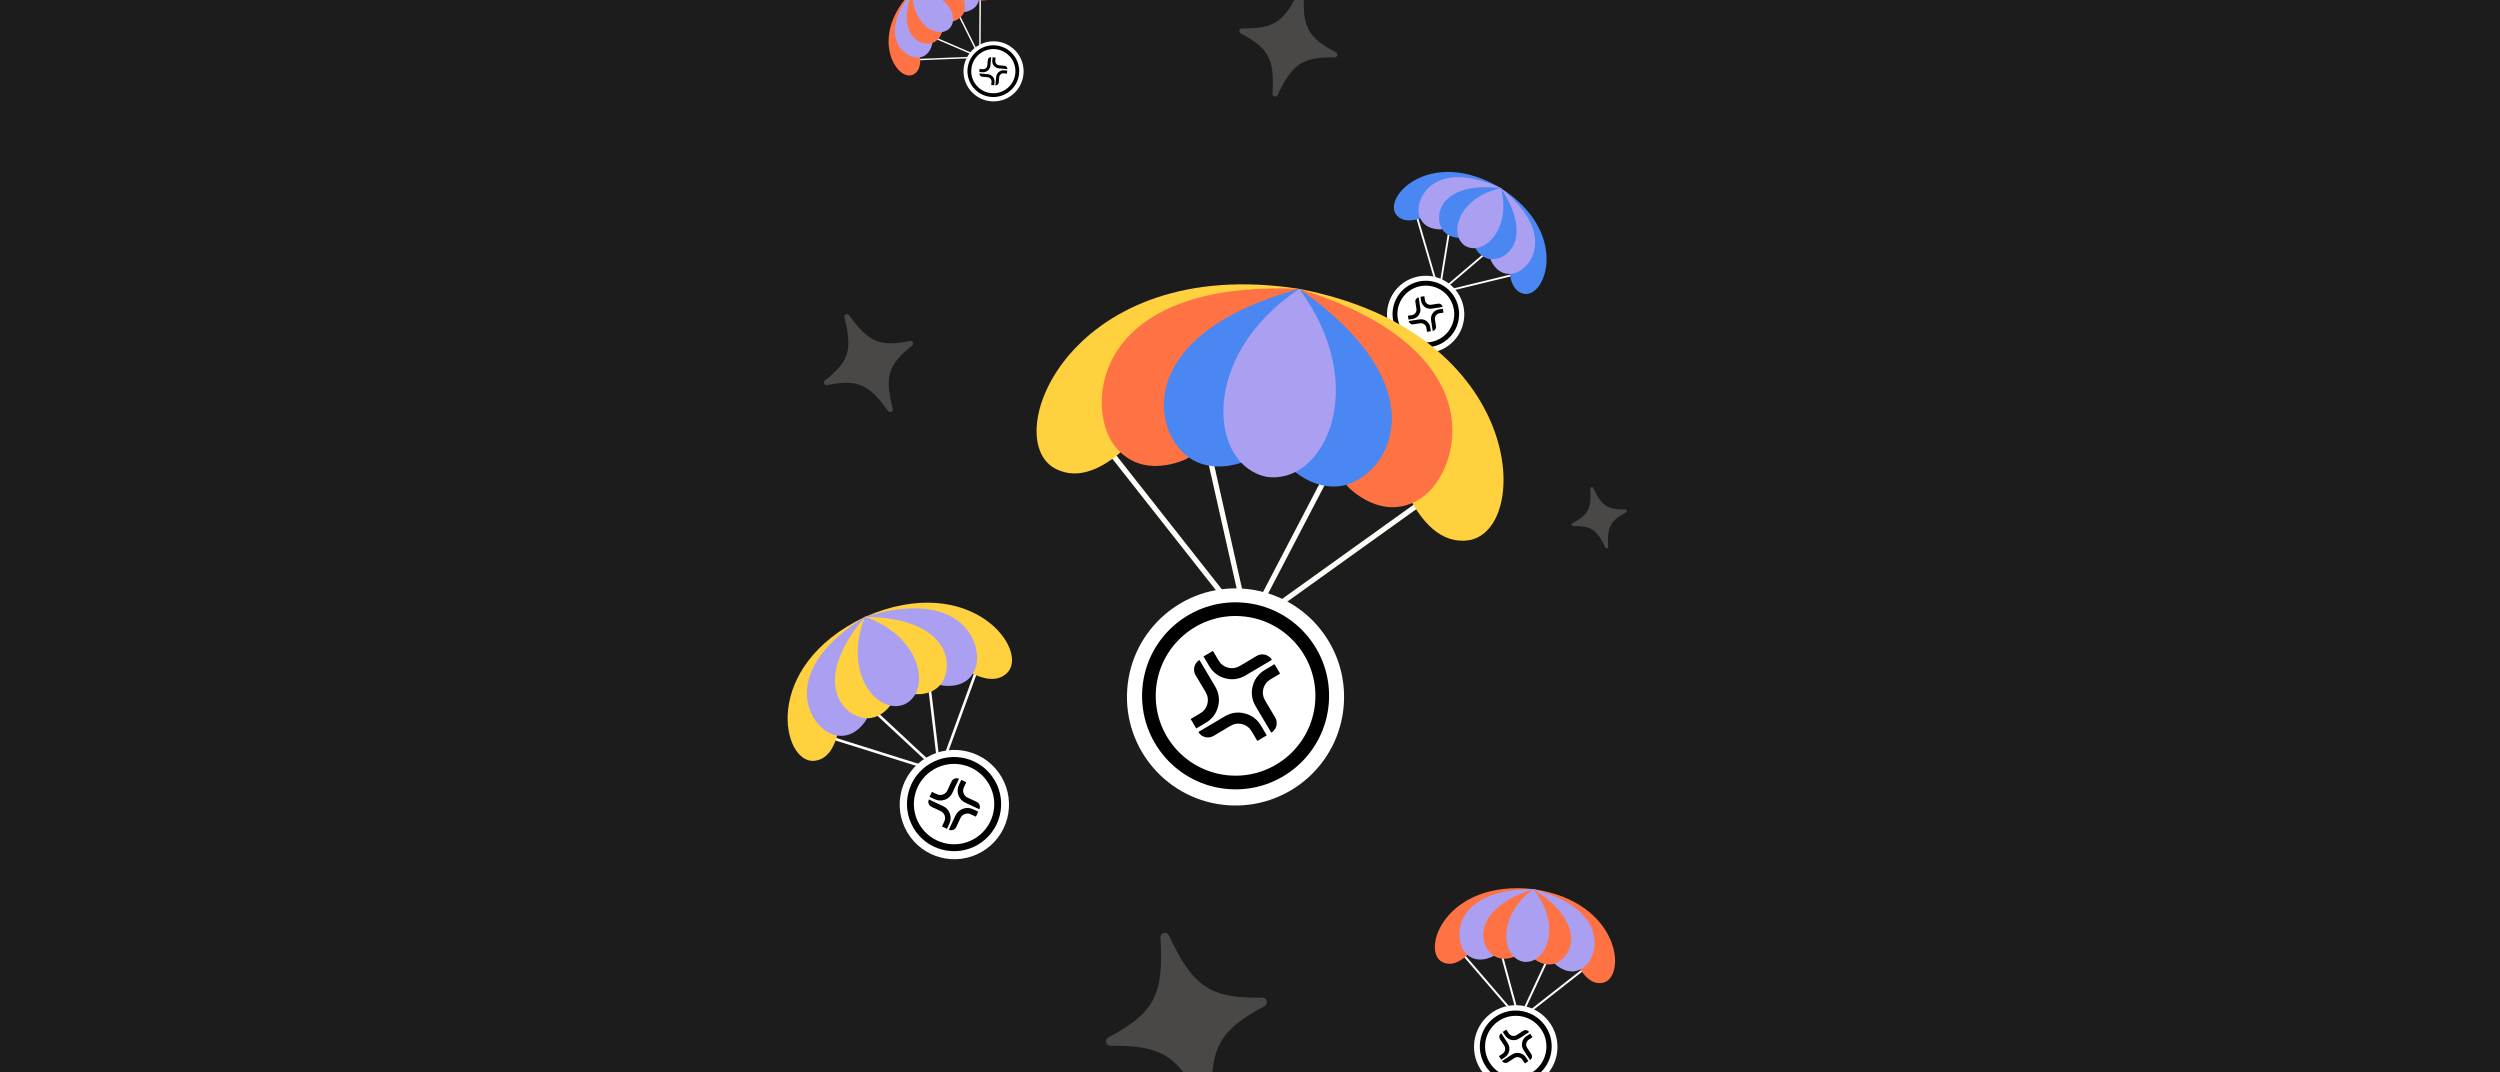 <svg xmlns="http://www.w3.org/2000/svg" fill="none" viewBox="0 0 1632 700" height="700" width="1632">
<g clip-path="url(#clip0_972_41097)">
<rect fill="#1C1C1C" height="700" width="1632"></rect>
<g filter="url(#filter0_d_972_41097)">
<g clip-path="url(#clip1_972_41097)">
<path stroke-linecap="round" stroke-miterlimit="10" stroke-width="1.215" stroke="#FFFDF8" d="M921.459 124.719L939.451 186.332"></path>
<path stroke-linecap="round" stroke-miterlimit="10" stroke-width="1.215" stroke="#FFFDF8" d="M1000.79 171.415L939.451 186.332"></path>
<path stroke-linecap="round" stroke-miterlimit="10" stroke-width="1.215" stroke="#FFFDF8" d="M973.597 157.167L939.451 186.332"></path>
<path stroke-linecap="round" stroke-miterlimit="10" stroke-width="1.215" stroke="#FFFDF8" d="M946.745 141.557L939.451 186.332"></path>
</g>
<g clip-path="url(#clip2_972_41097)">
<path fill="#4A87F2" d="M979.847 118.007C933.562 90.394 901.896 124.129 911.688 135.576C920.045 145.346 939.169 131.499 939.169 131.499C939.169 131.499 965.425 141.252 979.841 118.015C965.437 141.259 985.846 160.441 985.846 160.441C985.846 160.441 981.945 183.728 994.411 186.87C1009.02 190.55 1025.16 147.188 979.847 118.007Z"></path>
<path fill="#AB9FF2" d="M979.847 118.007C936.079 98.098 923.597 124.722 926.352 135.454C929.051 145.959 940.876 144.843 940.876 144.843C940.876 144.843 965.422 141.257 979.84 118.018C965.435 141.262 973.134 164.846 973.134 164.846C973.134 164.846 977.392 175.933 988.002 173.681C998.839 171.377 1017.14 148.358 979.847 118.007Z"></path>
<path fill="#4A87F2" d="M979.847 118.007C938.414 113.115 934.998 138.312 942.647 146.326C948.93 152.909 960.159 149.758 960.163 149.757C960.161 149.76 962.334 161.22 971.024 163.921C981.598 167.206 1002.65 152.944 979.847 118.007Z"></path>
<path fill="#AB9FF2" d="M956.256 155.532C967.902 162.753 986.997 145.478 979.847 118.007C952.06 123.815 945.074 148.598 956.719 155.819"></path>
</g>
<path fill="white" d="M941.702 177.726L941.702 177.726C929.174 171.632 914.078 176.848 907.985 189.376L907.985 189.376C901.891 201.904 907.107 217 919.635 223.093L919.635 223.094C932.163 229.187 947.259 223.971 953.353 211.443L953.353 211.443C959.446 198.915 954.23 183.819 941.702 177.726Z"></path>
<path stroke-width="3.179" stroke="black" d="M921.969 218.287C931.971 223.152 944.023 218.987 948.887 208.985C953.752 198.983 949.588 186.932 939.586 182.067C929.584 177.202 917.532 181.366 912.667 191.368C907.802 201.37 911.967 213.422 921.969 218.287Z"></path>
<path fill="black" d="M934.734 196.639C932.999 196.904 931.452 196.532 930.099 195.522C928.742 194.513 927.934 193.155 927.674 191.447L927.286 188.907L929.802 188.523L930.189 191.064C930.343 192.074 930.817 192.872 931.615 193.456C932.408 194.041 933.32 194.255 934.342 194.099L938.787 193.408C940.2 193.188 941.522 194.157 941.738 195.571L934.734 196.639Z"></path>
<path fill="black" d="M934.202 204.196C933.937 202.458 934.307 200.909 935.314 199.554C936.321 198.194 937.676 197.387 939.381 197.127L941.916 196.74L942.301 199.26L939.765 199.647C938.756 199.801 937.96 200.275 937.377 201.073C936.794 201.868 936.581 202.781 936.738 203.806L937.432 208.268C937.651 209.678 936.683 210.998 935.273 211.214L934.202 204.196Z"></path>
<path fill="black" d="M926.615 203.666C928.35 203.401 929.896 203.773 931.25 204.783C932.607 205.792 933.414 207.15 933.675 208.857L934.062 211.398L931.547 211.782L931.159 209.241C931.005 208.23 930.531 207.433 929.734 206.848C928.94 206.264 928.028 206.05 927.006 206.206L922.561 206.897C921.149 207.117 919.826 206.148 919.611 204.734L926.615 203.666Z"></path>
<path fill="black" d="M927.18 196.329C927.445 198.067 927.075 199.616 926.068 200.972C925.061 202.331 923.706 203.138 922.002 203.399L919.466 203.786L919.081 201.265L921.617 200.878C922.626 200.724 923.422 200.25 924.005 199.452C924.588 198.657 924.801 197.744 924.645 196.719L923.951 192.257C923.731 190.847 924.699 189.527 926.109 189.311L927.18 196.329Z"></path>
</g>
<g clip-path="url(#clip3_972_41097)">
<path stroke-linecap="round" stroke-miterlimit="10" stroke-width="1.718" stroke="#FFFDF8" d="M526.724 476.628L613.337 503.838"></path>
<path stroke-linecap="round" stroke-miterlimit="10" stroke-width="1.718" stroke="#FFFDF8" d="M643.945 419.968L613.337 503.838"></path>
<path stroke-linecap="round" stroke-miterlimit="10" stroke-width="1.718" stroke="#FFFDF8" d="M605.835 440.766L613.337 503.838"></path>
<path stroke-linecap="round" stroke-miterlimit="10" stroke-width="1.718" stroke="#FFFDF8" d="M566.388 460.101L613.337 503.838"></path>
</g>
<g clip-path="url(#clip4_972_41097)">
<path fill="#FFD13F" d="M564.672 402.667C495.845 435.438 510.669 499.18 531.826 496.648C549.881 494.488 548.606 461.116 548.606 461.116C548.606 461.116 580.696 437.885 564.678 402.68C580.713 437.877 619.305 428.928 619.305 428.928C619.305 428.928 643.638 451.802 657.122 439.602C672.92 425.31 634.577 372.276 564.672 402.667Z"></path>
<path fill="#AB9FF2" d="M564.672 402.667C506.885 438.526 528.407 474.116 543.195 479.3C557.673 484.373 565.645 469.586 565.645 469.586C565.645 469.586 580.7 437.893 564.68 402.684C580.715 437.881 614.506 447.341 614.506 447.341C614.506 447.341 630.892 451.037 636.573 436.787C642.373 422.229 629.658 382.63 564.672 402.667Z"></path>
<path fill="#FFD13F" d="M564.672 402.667C526.386 447.57 553.346 471.372 568.78 468.666C581.459 466.444 586.568 450.76 586.57 450.754C586.572 450.758 601.76 457.201 611.761 449.098C623.928 439.237 623.678 403.274 564.672 402.667Z"></path>
<path fill="#AB9FF2" d="M590.296 459.884C607.935 451.854 602.606 415.825 564.672 402.667C549.688 439.917 573.359 467.596 590.998 459.565"></path>
</g>
<path fill="white" d="M604.979 494.433L604.978 494.433C587.973 504.387 582.257 526.242 592.211 543.247L592.211 543.248C602.165 560.253 624.02 565.969 641.026 556.015L641.026 556.015C658.031 546.061 663.748 524.206 653.793 507.2L653.793 507.2C643.839 490.195 621.984 484.478 604.979 494.433Z"></path>
<path stroke-width="4.496" stroke="black" d="M637.203 549.496C650.78 541.549 655.343 524.1 647.396 510.524C639.449 496.947 622.001 492.383 608.424 500.331C594.848 508.278 590.284 525.726 598.231 539.303C606.178 552.879 623.627 557.443 637.203 549.496Z"></path>
<path fill="black" d="M621.758 517.481C620.707 519.73 619.056 521.257 616.805 522.057C614.552 522.861 612.32 522.744 610.107 521.71L606.814 520.171L608.337 516.911L611.631 518.45C612.941 519.062 614.252 519.131 615.565 518.651C616.876 518.177 617.843 517.272 618.463 515.947L621.139 510.175C621.99 508.341 624.169 507.546 626 508.402L621.758 517.481Z"></path>
<path fill="black" d="M630.231 524.04C627.978 522.987 626.447 521.335 625.643 519.086C624.834 516.835 624.948 514.606 625.98 512.397L627.516 509.11L630.783 510.636L629.247 513.923C628.636 515.231 628.569 516.54 629.051 517.852C629.528 519.163 630.435 520.13 631.763 520.751L637.558 523.438C639.389 524.287 640.182 526.462 639.328 528.29L630.231 524.04Z"></path>
<path fill="black" d="M623.65 532.55C624.701 530.301 626.353 528.774 628.603 527.974C630.856 527.169 633.088 527.286 635.301 528.32L638.594 529.859L637.071 533.12L633.778 531.581C632.467 530.969 631.157 530.9 629.843 531.379C628.532 531.854 627.565 532.758 626.945 534.084L624.269 539.856C623.418 541.69 621.24 542.485 619.408 541.629L623.65 532.55Z"></path>
<path fill="black" d="M615.463 526.124C617.716 527.177 619.247 528.829 620.051 531.078C620.86 533.329 620.746 535.558 619.713 537.767L618.178 541.054L614.911 539.528L616.447 536.241C617.058 534.933 617.125 533.624 616.643 532.312C616.166 531.001 615.259 530.034 613.931 529.413L608.136 526.726C606.305 525.877 605.512 523.702 606.366 521.873L615.463 526.124Z"></path>
<path fill="#FFFDF8" d="M871.194 37.477C850.522 37.164 843.713 41.523 834.033 61.995C833.193 63.739 830.55 63.059 830.673 61.141C832.073 38.559 828.222 31.461 809.948 21.836C808.303 20.964 808.933 18.488 810.806 18.523C831.478 18.836 838.269 14.46 847.967 -5.995C848.807 -7.739 851.45 -7.059 851.327 -5.141C849.927 17.441 853.778 24.539 872.052 34.164C873.697 35.036 873.067 37.512 871.194 37.477Z" opacity="0.2"></path>
<path fill="#FFFDF8" d="M1061.48 334.484C1051.19 339.992 1049.03 344.036 1049.82 356.935C1049.88 358.041 1048.4 358.419 1047.92 357.423C1042.47 345.739 1038.65 343.239 1027.02 343.419C1025.96 343.438 1025.61 342.024 1026.53 341.526C1036.82 336.018 1038.97 331.974 1038.18 319.065C1038.12 317.959 1039.6 317.581 1040.08 318.577C1045.53 330.261 1049.35 332.761 1060.98 332.581C1062.04 332.562 1062.39 333.976 1061.47 334.474L1061.48 334.484Z" opacity="0.2"></path>
<path fill="#FFFDF8" d="M825.472 656.803C795.484 672.777 789.164 684.505 791.462 721.912C791.663 725.118 787.326 726.216 785.947 723.327C770.033 689.444 758.888 682.194 724.964 682.714C721.89 682.772 720.856 678.67 723.556 677.225C753.545 661.252 759.836 649.524 757.538 612.088C757.337 608.882 761.674 607.785 763.053 610.673C778.967 644.556 790.112 651.806 824.036 651.286C827.11 651.228 828.144 655.33 825.444 656.774L825.472 656.803Z" opacity="0.2"></path>
<path fill="#FFFDF8" d="M595.492 225.606C579.801 238.058 577.393 245.5 582.747 266.808C583.209 268.634 580.809 269.736 579.698 268.22C566.819 250.417 559.571 247.446 539.935 251.418C538.157 251.784 537.116 249.532 538.528 248.407C554.219 235.956 556.61 228.517 551.253 207.192C550.791 205.366 553.191 204.264 554.302 205.78C567.181 223.583 574.429 226.554 594.065 222.582C595.843 222.216 596.884 224.468 595.472 225.593L595.492 225.606Z" opacity="0.2"></path>
<g clip-path="url(#clip5_972_41097)">
<path stroke-linecap="round" stroke-miterlimit="10" stroke-width="3.413" stroke="#FFFDF8" d="M703.035 267.412L814.643 409.057"></path>
<path stroke-linecap="round" stroke-miterlimit="10" stroke-width="3.413" stroke="#FFFDF8" d="M958.791 305.755L814.643 409.057"></path>
<path stroke-linecap="round" stroke-miterlimit="10" stroke-width="3.413" stroke="#FFFDF8" d="M872.979 297.189L814.643 409.057"></path>
<path stroke-linecap="round" stroke-miterlimit="10" stroke-width="3.413" stroke="#FFFDF8" d="M786.612 284.724L814.643 409.057"></path>
</g>
<g clip-path="url(#clip6_972_41097)">
<path fill="#FFD13F" d="M848.125 188.586C698.513 165.257 651.439 286.426 688.981 305.967C721.02 322.646 756.305 266.473 756.305 266.473C756.305 266.473 834.967 264.305 848.12 188.613C835.003 264.311 908.336 292.855 908.336 292.855C908.336 292.855 922.632 357.632 958.418 352.722C1000.34 346.97 996.84 217.026 848.125 188.586Z"></path>
<path fill="#FF7243" d="M848.125 188.586C713.165 182.688 708.61 265.175 727.062 290.244C745.131 314.781 774.77 299.453 774.77 299.453C774.77 299.453 834.964 264.323 848.119 188.622C835.001 264.32 879.839 317.685 879.839 317.685C879.839 317.685 902.581 342.103 927.861 325.088C953.68 307.702 977.173 228.5 848.125 188.586Z"></path>
<path fill="#4A87F2" d="M848.125 188.586C735.026 219.364 752.594 288.608 780.944 301.455C804.231 312.009 830.179 292.003 830.19 291.996C830.188 292.005 847.888 319.585 873.369 317.493C904.372 314.945 944.242 255.669 848.125 188.586Z"></path>
<path fill="#AB9FF2" d="M826.076 311.147C864.007 317.73 895.617 252.656 848.125 188.586C781.824 232.91 789.653 304.827 827.584 311.409"></path>
</g>
<path fill="white" d="M811.466 384.267L811.466 384.267C772.42 381.549 738.565 410.999 735.848 450.045L735.848 450.045C733.13 489.091 762.58 522.946 801.626 525.663L801.626 525.663C840.672 528.381 874.527 498.931 877.244 459.885L877.244 459.885C879.962 420.839 850.512 386.984 811.466 384.267Z"></path>
<path stroke-width="8.931" stroke="black" d="M802.657 510.688C833.83 512.857 860.859 489.345 863.028 458.172C865.197 427 841.685 399.97 810.513 397.801C779.34 395.632 752.311 419.144 750.141 450.316C747.972 481.489 771.484 508.518 802.657 510.688Z"></path>
<path fill="black" d="M813.177 440.87C808.935 443.383 804.515 444.037 799.927 442.829C795.33 441.626 791.8 438.934 789.327 434.759L785.648 428.545L791.8 424.903L795.479 431.116C796.943 433.588 799.016 435.168 801.707 435.853C804.389 436.543 806.989 436.143 809.49 434.662L820.345 428.191C823.794 426.135 828.259 427.272 830.306 430.728L813.177 440.87Z"></path>
<path fill="black" d="M819.731 461.12C817.214 456.869 816.553 452.444 817.752 447.854C818.947 443.256 821.631 439.726 825.798 437.259L831.999 433.587L835.649 439.75L829.448 443.422C826.98 444.882 825.404 446.955 824.724 449.647C824.04 452.331 824.444 454.934 825.928 457.439L832.424 468.338C834.477 471.782 833.342 476.238 829.893 478.281L819.731 461.12Z"></path>
<path fill="black" d="M799.404 467.708C803.646 465.196 808.066 464.541 812.654 465.75C817.251 466.953 820.781 469.645 823.253 473.82L826.932 480.033L820.781 483.676L817.102 477.463C815.638 474.991 813.565 473.41 810.874 472.725C808.192 472.035 805.592 472.435 803.091 473.916L792.236 480.387C788.786 482.443 784.322 481.307 782.275 477.851L799.404 467.708Z"></path>
<path fill="black" d="M793.17 447.997C795.686 452.248 796.348 456.673 795.148 461.263C793.954 465.862 791.27 469.39 787.102 471.858L780.901 475.53L777.252 469.368L783.453 465.695C785.92 464.234 787.496 462.162 788.176 459.47C788.861 456.786 788.457 454.183 786.973 451.678L780.476 440.779C778.423 437.335 779.558 432.879 783.008 430.836L793.17 447.997Z"></path>
<g clip-path="url(#clip7_972_41097)">
<path stroke-linecap="round" stroke-miterlimit="10" stroke-width="1.312" stroke="#FFFDF8" d="M946.577 613.127L991.816 665.659"></path>
<path stroke-linecap="round" stroke-miterlimit="10" stroke-width="1.312" stroke="#FFFDF8" d="M1045.45 623.569L991.816 665.659"></path>
<path stroke-linecap="round" stroke-miterlimit="10" stroke-width="1.312" stroke="#FFFDF8" d="M1012.35 621.716L991.816 665.659"></path>
<path stroke-linecap="round" stroke-miterlimit="10" stroke-width="1.312" stroke="#FFFDF8" d="M978.967 618.376L991.816 665.659"></path>
</g>
<g clip-path="url(#clip8_972_41097)">
<path fill="#FF7243" d="M1000.98 580.421C943.128 573.967 927.078 621.294 941.825 628.17C954.41 634.04 967.02 611.874 967.02 611.874C967.02 611.874 997.196 609.723 1000.98 580.431C997.21 609.725 1025.85 619.459 1025.85 619.459C1025.85 619.459 1032.43 644.099 1046.09 641.614C1062.1 638.702 1058.58 588.852 1000.98 580.421Z"></path>
<path fill="#AB9FF2" d="M1000.98 580.421C949.048 580.416 948.68 612.174 956.187 621.493C963.538 630.615 974.665 624.231 974.665 624.231C974.665 624.231 997.196 609.73 1000.98 580.435C997.21 609.728 1015.33 629.473 1015.33 629.473C1015.33 629.473 1024.47 638.47 1033.89 631.512C1043.52 624.402 1051.21 593.589 1000.98 580.421Z"></path>
<path fill="#FF7243" d="M1000.98 580.421C958.059 594.137 965.966 620.437 977.07 624.897C986.191 628.56 995.822 620.441 995.826 620.438C995.825 620.442 1003.09 630.738 1012.84 629.508C1024.7 628.01 1039.02 604.576 1000.98 580.421Z"></path>
<path fill="#AB9FF2" d="M994.566 627.863C1009.24 629.756 1020.3 604.233 1000.98 580.421C976.26 598.555 980.471 626.046 995.15 627.938"></path>
</g>
<path fill="white" d="M990.18 656.191L990.18 656.191C975.138 655.802 962.629 667.68 962.239 682.722L962.239 682.722C961.85 697.764 973.728 710.273 988.77 710.663L988.77 710.663C1003.81 711.052 1016.32 699.174 1016.71 684.132L1016.71 684.132C1017.1 669.09 1005.22 656.581 990.18 656.191Z"></path>
<path stroke-width="3.433" stroke="black" d="M988.915 704.894C1000.92 705.205 1010.91 695.722 1011.22 683.713C1011.53 671.704 1002.05 661.716 990.041 661.405C978.032 661.094 968.044 670.578 967.734 682.587C967.423 694.596 976.906 704.583 988.915 704.894Z"></path>
<path fill="black" d="M991.786 677.902C990.198 678.938 988.512 679.264 986.729 678.877C984.944 678.492 983.543 677.517 982.523 675.955L981.006 673.63L983.308 672.128L984.825 674.453C985.428 675.377 986.251 675.95 987.296 676.168C988.338 676.388 989.33 676.191 990.265 675.58L994.326 672.913C995.617 672.065 997.351 672.427 998.194 673.72L991.786 677.902Z"></path>
<path fill="black" d="M994.642 685.57C993.604 683.98 993.276 682.291 993.66 680.508C994.042 678.722 995.013 677.321 996.573 676.304L998.893 674.79L1000.4 677.096L998.078 678.61C997.154 679.212 996.584 680.035 996.368 681.08C996.15 682.122 996.349 683.115 996.96 684.052L999.638 688.13C1000.48 689.418 1000.12 691.149 998.833 691.991L994.642 685.57Z"></path>
<path fill="black" d="M986.945 688.441C988.533 687.405 990.219 687.08 992.002 687.467C993.787 687.852 995.188 688.827 996.208 690.389L997.725 692.713L995.423 694.216L993.906 691.891C993.303 690.966 992.48 690.394 991.435 690.176C990.393 689.956 989.401 690.153 988.466 690.764L984.405 693.431C983.114 694.278 981.381 693.917 980.537 692.623L986.945 688.441Z"></path>
<path fill="black" d="M984.221 680.975C985.259 682.565 985.587 684.254 985.203 686.037C984.821 687.823 983.85 689.223 982.29 690.241L979.97 691.755L978.465 689.449L980.785 687.935C981.709 687.333 982.279 686.51 982.495 685.465C982.713 684.423 982.514 683.43 981.903 682.492L979.225 678.415C978.378 677.127 978.74 675.396 980.03 674.554L984.221 680.975Z"></path>
<g clip-path="url(#clip9_972_41097)">
<path stroke-linecap="round" stroke-miterlimit="10" stroke-width="0.944" stroke="#FFFDF8" d="M589.78 39.282L639.639 37.307"></path>
<path stroke-linecap="round" stroke-miterlimit="10" stroke-width="0.944" stroke="#FFFDF8" d="M639.931 -11.763L639.639 37.307"></path>
<path stroke-linecap="round" stroke-miterlimit="10" stroke-width="0.944" stroke="#FFFDF8" d="M624.067 6.062L639.639 37.307"></path>
<path stroke-linecap="round" stroke-miterlimit="10" stroke-width="0.944" stroke="#FFFDF8" d="M607.24 23.379L639.639 37.307"></path>
</g>
<g clip-path="url(#clip10_972_41097)">
<path fill="#FF7243" d="M595.706 -6.021C566.167 23.694 585.653 53.928 596.13 48.696C605.072 44.231 598.227 27.2 598.227 27.2C598.227 27.2 610.525 9.231 595.711 -6.015C610.532 9.224 628.842 -2.56 628.842 -2.56C628.842 -2.56 645.672 4.766 650.388 -4.046C655.913 -14.37 626.243 -34.704 595.706 -6.021Z"></path>
<path fill="#AB9FF2" d="M595.706 -6.021C572.452 23.245 590.185 37.67 598.798 37.612C607.229 37.553 608.614 28.424 608.614 28.424C608.614 28.424 610.529 9.235 595.713 -6.014C610.534 9.226 629.772 7.857 629.772 7.857C629.772 7.857 638.936 6.732 639.234 -1.694C639.536 -10.302 625.617 -28.435 595.706 -6.021Z"></path>
<path fill="#FF7243" d="M595.706 -6.021C584.219 24.309 602.581 31.628 610.065 27.367C616.213 23.867 615.95 14.805 615.95 14.801C615.952 14.803 625.005 15.321 628.677 9.275C633.145 1.917 626.35 -16.645 595.706 -6.021Z"></path>
<path fill="#AB9FF2" d="M619.57 18.835C627.209 11.41 617.773 -6.245 595.706 -6.021C594.858 16.03 612.236 25.965 619.874 18.54"></path>
</g>
<path fill="white" d="M633.571 33.989L633.571 33.989C626.617 42.292 627.711 54.66 636.013 61.614L636.013 61.614C644.316 68.568 656.684 67.475 663.638 59.172L663.638 59.172C670.592 50.869 669.499 38.501 661.196 31.547L661.196 31.547C652.893 24.593 640.525 25.687 633.571 33.989Z"></path>
<path stroke-width="2.471" stroke="black" d="M660.452 56.507C666.003 49.879 665.131 40.005 658.502 34.453C651.873 28.901 641.999 29.774 636.447 36.403C630.896 43.031 631.768 52.905 638.397 58.457C645.026 64.009 654.9 63.136 660.452 56.507Z"></path>
<path fill="black" d="M646.526 42.805C646.399 44.163 645.827 45.26 644.811 46.091C643.795 46.925 642.618 47.278 641.281 47.153L639.292 46.967L639.476 44.998L641.465 45.183C642.256 45.257 642.947 45.05 643.538 44.559C644.129 44.07 644.461 43.423 644.536 42.622L644.851 39.139C644.951 38.033 645.931 37.218 647.038 37.321L646.526 42.805Z"></path>
<path fill="black" d="M652.126 44.628C650.765 44.501 649.666 43.93 648.833 42.916C647.998 41.901 647.643 40.726 647.768 39.392L647.953 37.406L649.927 37.59L649.741 39.576C649.667 40.366 649.875 41.056 650.368 41.645C650.858 42.235 651.506 42.568 652.308 42.642L655.805 42.959C656.91 43.059 657.723 44.037 657.62 45.141L652.126 44.628Z"></path>
<path fill="black" d="M650.298 50.251C650.425 48.893 650.996 47.797 652.012 46.965C653.029 46.132 654.205 45.779 655.542 45.903L657.532 46.089L657.348 48.059L655.358 47.873C654.567 47.799 653.876 48.006 653.285 48.498C652.695 48.986 652.362 49.634 652.287 50.434L651.972 53.917C651.872 55.024 650.892 55.839 649.786 55.735L650.298 50.251Z"></path>
<path fill="black" d="M644.87 48.444C646.231 48.571 647.33 49.142 648.163 50.157C648.998 51.172 649.353 52.346 649.228 53.681L649.043 55.666L647.069 55.482L647.255 53.496C647.329 52.706 647.121 52.017 646.628 51.427C646.138 50.837 645.49 50.505 644.688 50.43L641.191 50.114C640.086 50.014 639.272 49.035 639.376 47.931L644.87 48.444Z"></path>
</g>
<defs>
<filter color-interpolation-filters="sRGB" filterUnits="userSpaceOnUse" height="146.152" width="136.749" y="89.16" x="894.452" id="filter0_d_972_41097">
<feFlood result="BackgroundImageFix" flood-opacity="0"></feFlood>
<feColorMatrix result="hardAlpha" values="0 0 0 0 0 0 0 0 0 0 0 0 0 0 0 0 0 0 127 0" type="matrix" in="SourceAlpha"></feColorMatrix>
<feOffset dy="4.836"></feOffset>
<feGaussianBlur stdDeviation="2.418"></feGaussianBlur>
<feComposite operator="out" in2="hardAlpha"></feComposite>
<feColorMatrix values="0 0 0 0 0 0 0 0 0 0 0 0 0 0 0 0 0 0 0.25 0" type="matrix"></feColorMatrix>
<feBlend result="effect1_dropShadow_972_41097" in2="BackgroundImageFix" mode="normal"></feBlend>
<feBlend result="shape" in2="effect1_dropShadow_972_41097" in="SourceGraphic" mode="normal"></feBlend>
</filter>
<clipPath id="clip0_972_41097">
<rect fill="white" height="700" width="1632"></rect>
</clipPath>
<clipPath id="clip1_972_41097">
<rect transform="translate(923.352 123.329) rotate(32.555)" fill="white" height="44.719" width="92.633"></rect>
</clipPath>
<clipPath id="clip2_972_41097">
<rect transform="translate(933.325 89.16) rotate(31.802)" fill="white" height="51.316" width="109.475"></rect>
</clipPath>
<clipPath id="clip3_972_41097">
<rect transform="translate(526.575 473.31) rotate(-23.726)" fill="white" height="63.251" width="131.021"></rect>
</clipPath>
<clipPath id="clip4_972_41097">
<rect transform="translate(494.208 434.749) rotate(-24.479)" fill="white" height="72.582" width="154.843"></rect>
</clipPath>
<clipPath id="clip5_972_41097">
<rect transform="translate(706.507 261.801) rotate(10.598)" fill="white" height="125.638" width="260.252"></rect>
</clipPath>
<clipPath id="clip6_972_41097">
<rect transform="translate(696.6 162.292) rotate(9.844)" fill="white" height="144.173" width="307.57"></rect>
</clipPath>
<clipPath id="clip7_972_41097">
<rect transform="translate(947.816 610.914) rotate(8.1)" fill="white" height="48.3" width="100.051"></rect>
</clipPath>
<clipPath id="clip8_972_41097">
<rect transform="translate(942.344 572.861) rotate(7.347)" fill="white" height="55.426" width="118.242"></rect>
</clipPath>
<clipPath id="clip9_972_41097">
<rect transform="translate(589.088 37.593) rotate(-43.435)" fill="white" height="34.764" width="72.012"></rect>
</clipPath>
<clipPath id="clip10_972_41097">
<rect transform="translate(565.193 23.64) rotate(-44.188)" fill="white" height="39.893" width="85.106"></rect>
</clipPath>
</defs>
</svg>
